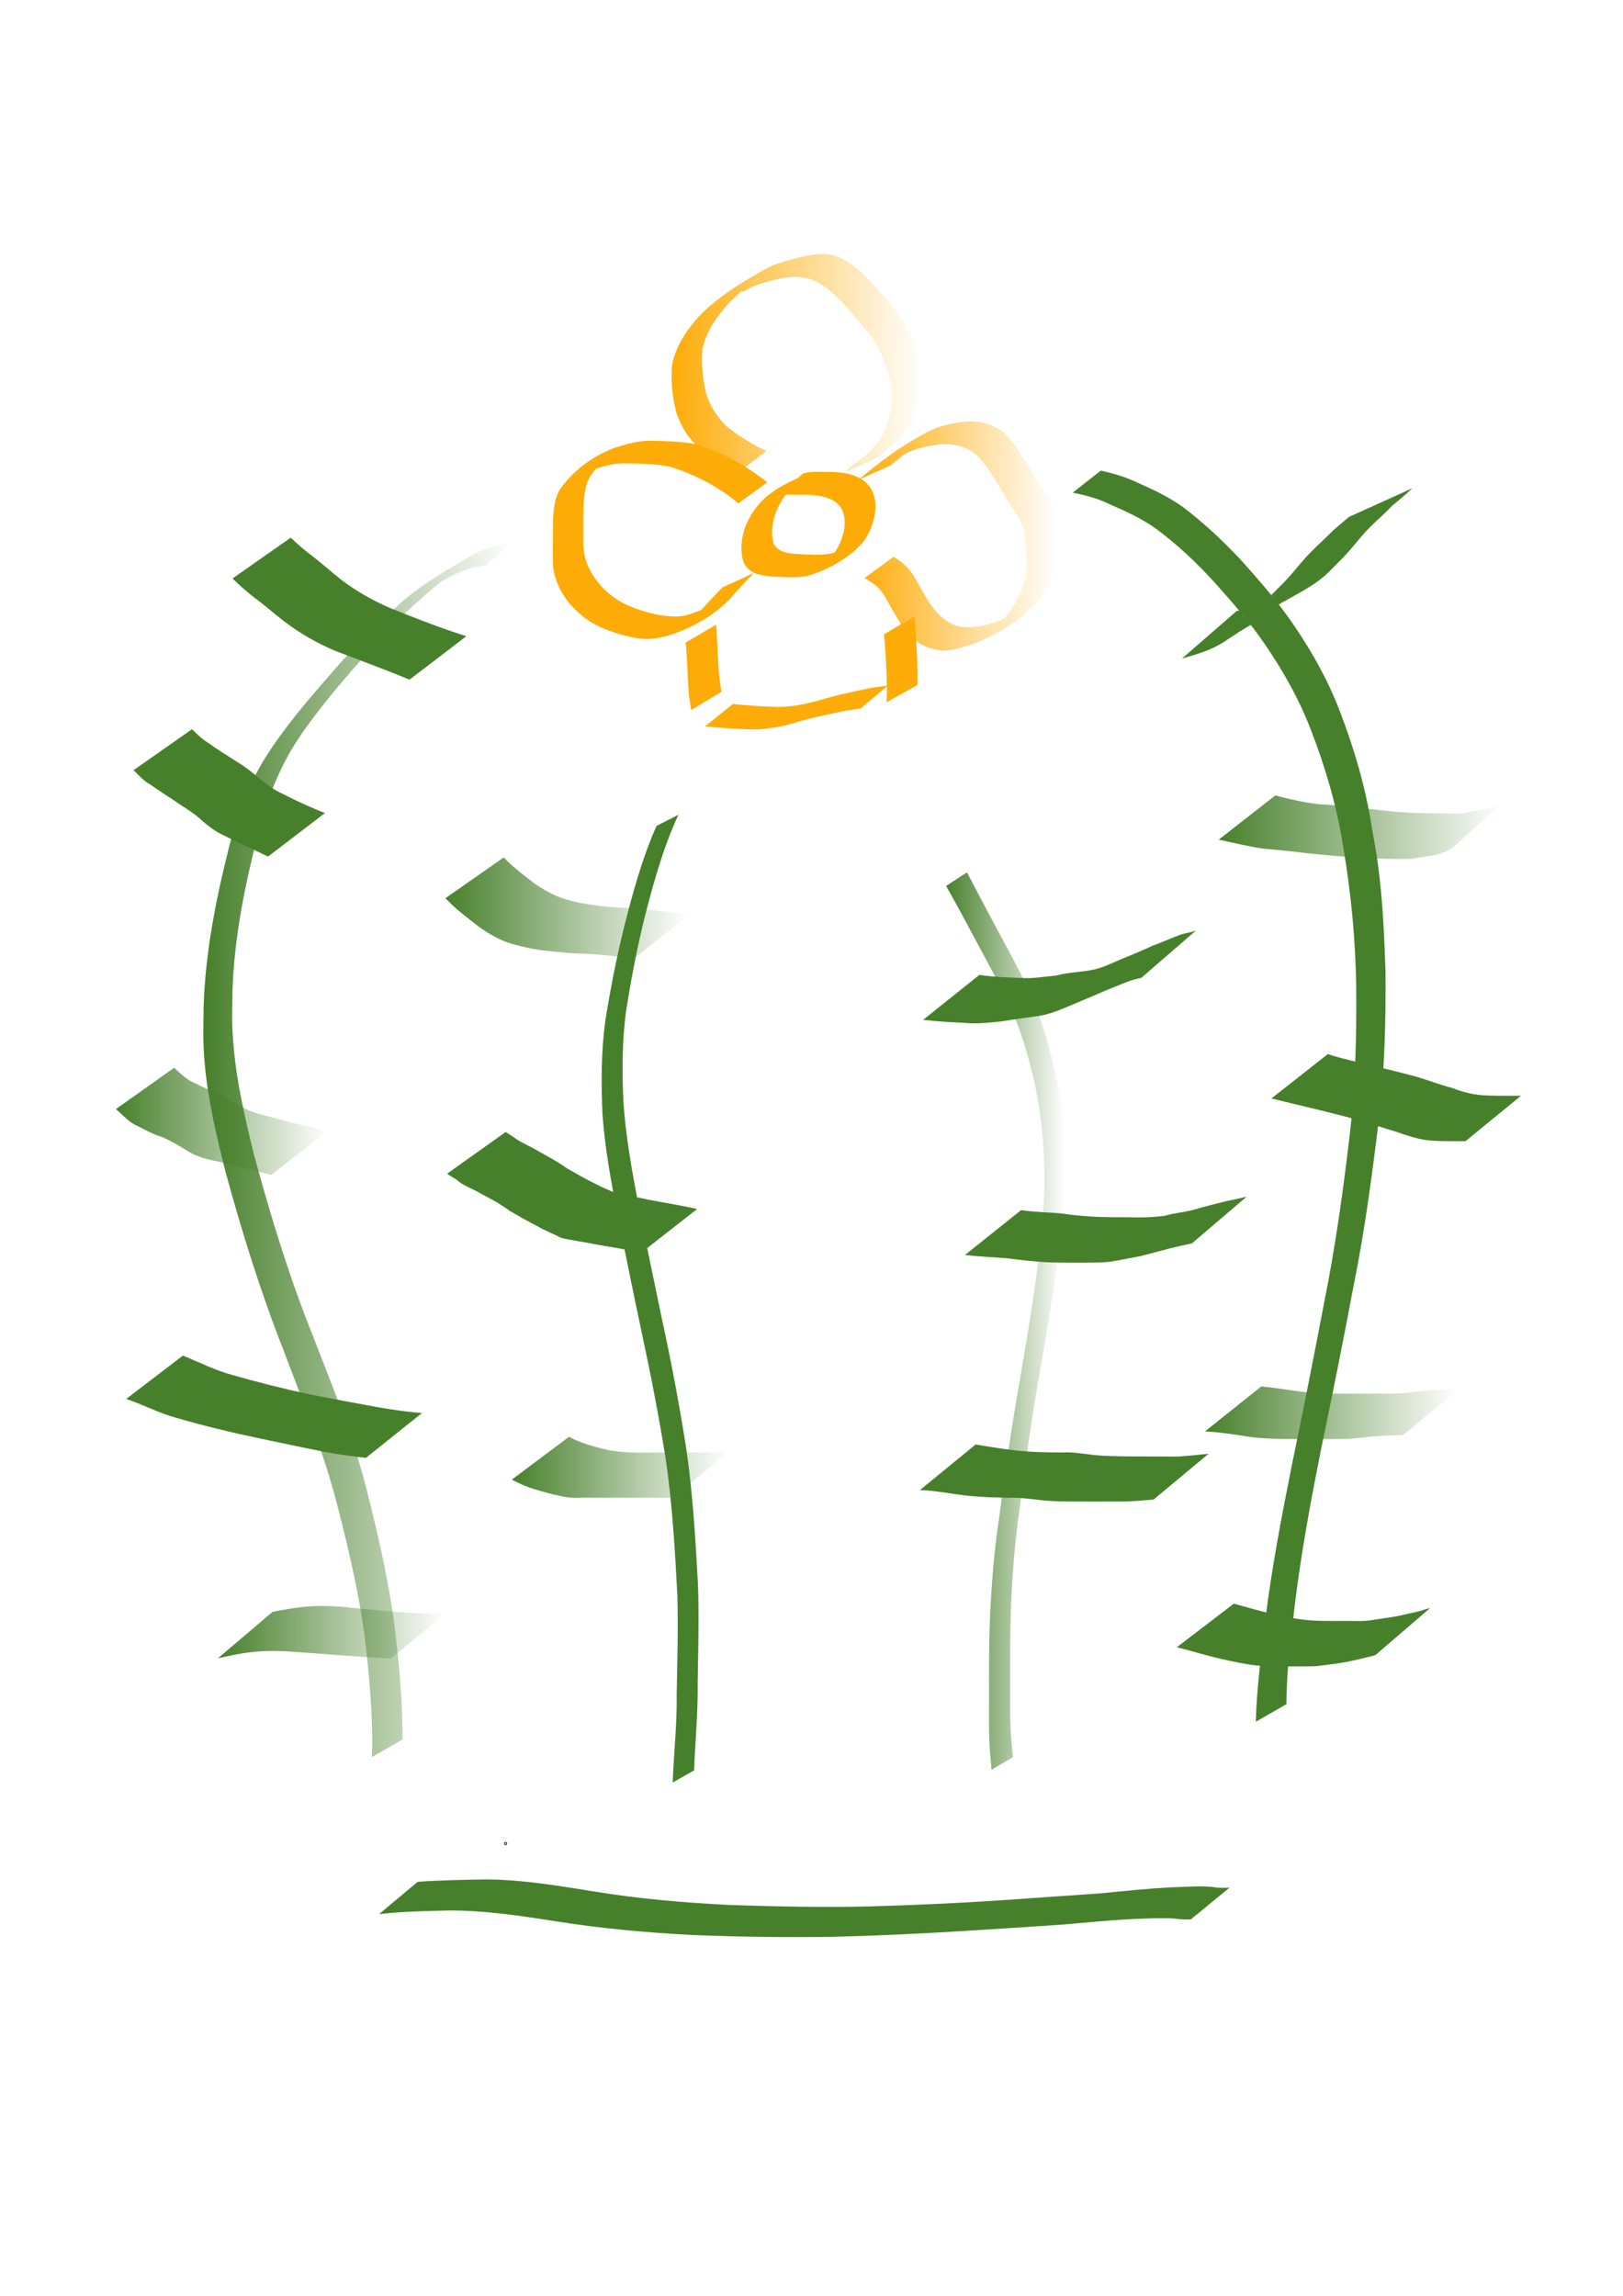 <?xml version="1.0" encoding="UTF-8" standalone="no"?>
<svg
   xmlns:dc="http://purl.org/dc/elements/1.1/"
   xmlns:cc="http://creativecommons.org/ns#"
   xmlns:rdf="http://www.w3.org/1999/02/22-rdf-syntax-ns#"
   xmlns:svg="http://www.w3.org/2000/svg"
   xmlns="http://www.w3.org/2000/svg"
   xmlns:xlink="http://www.w3.org/1999/xlink"
   xmlns:sodipodi="http://sodipodi.sourceforge.net/DTD/sodipodi-0.dtd"
   xmlns:inkscape="http://www.inkscape.org/namespaces/inkscape"
   inkscape:version="1.0 (4035a4fb49, 2020-05-01)"
   sodipodi:docname="cactus.svg"
   id="svg27"
   version="1.1"
   viewBox="0 0 210 297"
   height="297mm"
   width="210mm">
  <defs
     id="defs21">
    <linearGradient
       id="linearGradient1106"
       inkscape:collect="always">
      <stop
         id="stop1102"
         offset="0"
         style="stop-color:#47802b;stop-opacity:1;" />
      <stop
         id="stop1104"
         offset="1"
         style="stop-color:#47802b;stop-opacity:0;" />
    </linearGradient>
    <linearGradient
       id="linearGradient1098"
       inkscape:collect="always">
      <stop
         id="stop1094"
         offset="0"
         style="stop-color:#47802b;stop-opacity:1;" />
      <stop
         id="stop1096"
         offset="1"
         style="stop-color:#47802b;stop-opacity:0;" />
    </linearGradient>
    <linearGradient
       id="linearGradient1090"
       inkscape:collect="always">
      <stop
         id="stop1086"
         offset="0"
         style="stop-color:#fdac07;stop-opacity:1;" />
      <stop
         id="stop1088"
         offset="1"
         style="stop-color:#fdac07;stop-opacity:0;" />
    </linearGradient>
    <linearGradient
       id="linearGradient1082"
       inkscape:collect="always">
      <stop
         id="stop1078"
         offset="0"
         style="stop-color:#fdac07;stop-opacity:1;" />
      <stop
         id="stop1080"
         offset="1"
         style="stop-color:#fdac07;stop-opacity:0;" />
    </linearGradient>
    <linearGradient
       id="linearGradient1074"
       inkscape:collect="always">
      <stop
         id="stop1070"
         offset="0"
         style="stop-color:#47802b;stop-opacity:1;" />
      <stop
         id="stop1072"
         offset="1"
         style="stop-color:#47802b;stop-opacity:0;" />
    </linearGradient>
    <linearGradient
       id="linearGradient1066"
       inkscape:collect="always">
      <stop
         id="stop1062"
         offset="0"
         style="stop-color:#47802b;stop-opacity:1;" />
      <stop
         id="stop1064"
         offset="1"
         style="stop-color:#47802b;stop-opacity:0;" />
    </linearGradient>
    <linearGradient
       id="linearGradient1058"
       inkscape:collect="always">
      <stop
         id="stop1054"
         offset="0"
         style="stop-color:#47802b;stop-opacity:1;" />
      <stop
         id="stop1056"
         offset="1"
         style="stop-color:#47802b;stop-opacity:0;" />
    </linearGradient>
    <linearGradient
       id="linearGradient1050"
       inkscape:collect="always">
      <stop
         id="stop1046"
         offset="0"
         style="stop-color:#47802b;stop-opacity:1;" />
      <stop
         id="stop1048"
         offset="1"
         style="stop-color:#47802b;stop-opacity:0;" />
    </linearGradient>
    <linearGradient
       id="linearGradient1034"
       inkscape:collect="always">
      <stop
         id="stop1030"
         offset="0"
         style="stop-color:#47802b;stop-opacity:1;" />
      <stop
         id="stop1032"
         offset="1"
         style="stop-color:#47802b;stop-opacity:0;" />
    </linearGradient>
    <linearGradient
       id="linearGradient1014"
       inkscape:collect="always">
      <stop
         id="stop1010"
         offset="0"
         style="stop-color:#47802b;stop-opacity:1;" />
      <stop
         id="stop1012"
         offset="1"
         style="stop-color:#47802b;stop-opacity:0;" />
    </linearGradient>
    <linearGradient
       gradientTransform="matrix(1.111,0,0,1.252,-18.331,-37.86)"
       gradientUnits="userSpaceOnUse"
       y2="149.072"
       x2="76.21"
       y1="149.072"
       x1="40.161"
       id="linearGradient1020"
       xlink:href="#linearGradient1014"
       inkscape:collect="always" />
    <linearGradient
       gradientTransform="matrix(1.111,0,0,1.252,-18.331,-37.86)"
       gradientUnits="userSpaceOnUse"
       y2="166.776"
       x2="140.455"
       y1="166.776"
       x1="126.638"
       id="linearGradient1036"
       xlink:href="#linearGradient1034"
       inkscape:collect="always" />
    <linearGradient
       gradientTransform="matrix(1.111,0,0,1.252,-18.331,-37.86)"
       gradientUnits="userSpaceOnUse"
       y2="115.742"
       x2="191.826"
       y1="115.742"
       x1="158.373"
       id="linearGradient1052"
       xlink:href="#linearGradient1050"
       inkscape:collect="always" />
    <linearGradient
       gradientTransform="matrix(1.111,0,0,1.252,-18.331,-37.86)"
       gradientUnits="userSpaceOnUse"
       y2="176.26"
       x2="186.294"
       y1="176.26"
       x1="156.777"
       id="linearGradient1060"
       xlink:href="#linearGradient1058"
       inkscape:collect="always" />
    <linearGradient
       gradientTransform="matrix(1.111,0,0,1.252,-18.331,-37.86)"
       gradientUnits="userSpaceOnUse"
       y2="124.13"
       x2="96.73"
       y1="124.13"
       x1="68.346"
       id="linearGradient1068"
       xlink:href="#linearGradient1066"
       inkscape:collect="always" />
    <linearGradient
       gradientTransform="matrix(1.111,0,0,1.252,-18.331,-37.86)"
       gradientUnits="userSpaceOnUse"
       y2="181.902"
       x2="101.249"
       y1="181.902"
       x1="76.076"
       id="linearGradient1076"
       xlink:href="#linearGradient1074"
       inkscape:collect="always" />
    <linearGradient
       gradientTransform="matrix(1.111,0,0,1.252,-18.331,-37.86)"
       gradientUnits="userSpaceOnUse"
       y2="85.641"
       x2="139.525"
       y1="85.641"
       x1="116.412"
       id="linearGradient1084"
       xlink:href="#linearGradient1082"
       inkscape:collect="always" />
    <linearGradient
       gradientTransform="matrix(1.111,0,0,1.252,-18.331,-37.86)"
       gradientUnits="userSpaceOnUse"
       y2="67.803"
       x2="123.899"
       y1="67.803"
       x1="94.681"
       id="linearGradient1092"
       xlink:href="#linearGradient1090"
       inkscape:collect="always" />
    <linearGradient
       gradientUnits="userSpaceOnUse"
       y2="145.063"
       x2="42.415"
       y1="145.063"
       x1="15.002"
       id="linearGradient1100"
       xlink:href="#linearGradient1098"
       inkscape:collect="always" />
    <linearGradient
       gradientUnits="userSpaceOnUse"
       y2="211.151"
       x2="57.719"
       y1="211.151"
       x1="28.207"
       id="linearGradient1108"
       xlink:href="#linearGradient1106"
       inkscape:collect="always" />
  </defs>
  <sodipodi:namedview
     inkscape:window-maximized="1"
     inkscape:window-y="1609"
     inkscape:window-x="-11"
     inkscape:window-height="986"
     inkscape:window-width="1920"
     showgrid="false"
     inkscape:document-rotation="0"
     inkscape:current-layer="layer1"
     inkscape:document-units="mm"
     inkscape:cy="576.63275"
     inkscape:cx="128.245"
     inkscape:zoom="0.65312309"
     inkscape:pageshadow="2"
     inkscape:pageopacity="0.0"
     borderopacity="1.0"
     bordercolor="#666666"
     pagecolor="#ffffff"
     id="base" />
  <g
     id="layer1"
     inkscape:groupmode="layer"
     inkscape:label="Layer 1">
    <path
       d="m 49.043,247.623 c 2.999,-0.345 6.017,-0.403 9.028,-0.471 4.621,-0.017 9.218,0.672 13.786,1.389 5.908,0.945 11.853,1.482 17.811,1.783 6.015,0.242 12.035,0.322 18.054,0.234 5.637,-0.133 11.271,-0.406 16.901,-0.748 4.338,-0.259 8.673,-0.56 13.009,-0.846 2.98,-0.26 5.957,-0.552 8.942,-0.712 1.786,-0.055 3.576,-0.165 5.362,-0.062 0.708,0.119 1.421,0.122 2.134,0.122 0,0 5.015,-4.11 5.015,-4.11 v 0 c -0.699,0.012 -1.405,0.068 -2.097,-0.082 -1.81,-0.191 -3.639,0.003 -5.454,0.033 -3.016,0.167 -6.022,0.471 -9.029,0.775 -4.362,0.294 -8.723,0.611 -13.085,0.912 -5.63,0.376 -11.266,0.623 -16.904,0.784 -6.018,0.143 -12.04,0.015 -18.056,-0.182 -5.931,-0.296 -11.851,-0.797 -17.729,-1.771 -4.563,-0.729 -9.146,-1.503 -13.764,-1.536 -2.973,0.041 -5.948,0.1 -8.916,0.307 0,0 -5.007,4.183 -5.007,4.183 z"
       id="path29"
       style="fill:#47802b;stroke-width:0.312" />
    <path
       d="m 103.611,61.689 c -3.474,1.492 -5.847,3.043 -7.256,6.659 -0.464,1.496 -0.612,2.997 -0.11,4.491 0.804,1.464 2.223,1.597 3.615,1.741 1.518,0.07 3.05,0.226 4.556,-0.063 2.567,-0.704 5.494,-2.342 7.243,-4.37 0.776,-1.038 1.284,-2.198 1.514,-3.524 0.249,-1.301 0.093,-2.432 -0.549,-3.539 -0.788,-1.108 -1.888,-1.558 -3.081,-1.834 -1.008,-0.192 -2.033,-0.202 -3.052,-0.206 -0.879,-0.013 -1.741,-0.037 -2.595,0.213 0,0 -3.51,3.084 -3.51,3.084 v 0 c 0.831,-0.435 1.599,-0.354 2.497,-0.345 1.005,-0.004 2.014,-0.014 3.013,0.126 1.093,0.196 2.137,0.5 2.88,1.497 0.588,0.996 0.631,2.023 0.385,3.18 -0.285,1.235 -0.813,2.332 -1.615,3.247 -1.437,1.358 -0.703,0.608 2.811,-1.635 0.191,-0.122 -0.382,0.247 -0.578,0.357 -0.289,0.162 -0.863,0.438 -1.177,0.545 -0.212,0.073 -0.431,0.117 -0.647,0.176 -1.466,0.44 -2.994,0.228 -4.495,0.196 -1.192,-0.097 -2.567,-0.062 -3.323,-1.279 -0.442,-1.381 -0.219,-2.784 0.25,-4.129 0.368,-0.849 0.755,-1.644 1.345,-2.333 0.217,-0.253 0.985,-0.848 0.701,-0.702 -0.819,0.423 -4.626,2.847 -2.34,1.525 0,0 3.519,-3.078 3.519,-3.078 z"
       id="path47"
       style="fill:#fdac07;fill-opacity:1;stroke-width:0.312" />
    <path
       d="m 99.276,62.398 c -1.46,-1.166 -2.998,-2.153 -4.608,-3.03 -1.424,-0.733 -2.884,-1.369 -4.393,-1.836 -1.953,-0.449 -3.962,-0.461 -5.948,-0.504 -1.63,-0.077 -3.177,0.405 -4.731,0.877 -2.701,1.001 -5.232,2.758 -7.025,5.248 -0.829,1.208 -0.941,2.608 -1.004,4.076 -0.046,1.854 -0.041,3.71 -0.04,5.565 0.063,1.581 0.633,3.007 1.431,4.282 0.971,1.498 2.285,2.65 3.717,3.538 1.604,0.891 3.335,1.439 5.085,1.816 1.911,0.442 3.502,0.203 5.348,-0.42 2.734,-0.969 5.408,-2.466 7.501,-4.697 0.922,-1.143 1.949,-2.157 2.955,-3.203 0,0 -4.085,1.882 -4.085,1.882 v 0 c -1.02,1.045 -2.025,2.101 -2.988,3.213 -1.219,1.175 -3.478,2.555 2.333,-1.253 0.212,-0.139 -0.434,0.256 -0.657,0.369 -0.612,0.309 -0.921,0.403 -1.567,0.645 -0.433,0.16 -1.392,0.529 -1.835,0.631 -1.118,0.259 -2.259,0.15 -3.378,-0.025 -1.724,-0.328 -3.425,-0.844 -5.011,-1.686 -1.399,-0.808 -2.657,-1.916 -3.591,-3.355 -0.766,-1.183 -1.271,-2.528 -1.302,-4.01 -0.016,-1.843 -0.038,-3.687 0.043,-5.528 0.1,-1.399 0.285,-2.694 1.133,-3.791 0.431,-0.546 0.47,-0.622 0.96,-1.127 0.176,-0.181 0.756,-0.642 0.542,-0.524 -6.233,3.452 -3.466,2.126 -2.084,1.395 1.544,-0.461 3.057,-1.04 4.68,-1.006 1.957,0.03 3.932,0.038 5.865,0.423 1.502,0.421 2.942,1.057 4.361,1.747 1.6,0.847 3.139,1.795 4.548,3.006 0,0 3.745,-2.718 3.745,-2.718 z"
       id="path49"
       style="fill:#fdac07;fill-opacity:1;stroke-width:0.312" />
    <path
       d="m 115.192,60.235 c 0.23,-0.184 0.461,-0.366 0.691,-0.551 0.544,-0.44 1.071,-0.907 1.618,-1.342 0.291,-0.231 1.2,-0.859 0.888,-0.667 -5.478,3.385 -3.122,2.031 -1.968,1.382 1.542,-0.897 3.21,-1.309 4.919,-1.527 1.568,-0.234 3.078,0.099 4.484,0.878 1.127,0.887 1.994,2.17 2.789,3.419 0.853,1.328 1.626,2.715 2.483,4.039 0.752,1 1.296,2.098 1.536,3.379 0.185,1.788 0.227,3.605 0.108,5.4 -0.471,1.907 -1.41,3.626 -2.562,5.104 -0.19,0.194 -0.373,0.398 -0.571,0.582 -0.215,0.2 -0.435,0.396 -0.668,0.57 -0.241,0.18 -1.002,0.652 -0.752,0.488 5.425,-3.568 2.927,-1.839 1.101,-1.089 -1.766,0.64 -3.364,1.055 -5.21,0.722 -1.49,-0.341 -2.558,-1.327 -3.509,-2.597 -0.88,-1.224 -1.546,-2.615 -2.333,-3.913 -0.669,-1.125 -1.588,-1.854 -2.623,-2.485 0,0 -3.735,2.747 -3.735,2.747 v 0 c 0.978,0.601 1.9,1.172 2.528,2.271 0.791,1.315 1.482,2.706 2.361,3.951 0.993,1.367 2.119,2.45 3.686,2.879 0.632,0.152 1.079,0.303 1.731,0.291 1.231,-0.023 2.447,-0.501 3.63,-0.818 3.1,-1.146 6.099,-2.971 8.436,-5.546 1.124,-1.59 2.087,-3.373 2.443,-5.391 0.082,-1.842 0.074,-3.71 -0.14,-5.54 -0.279,-1.337 -0.847,-2.5 -1.637,-3.55 -0.855,-1.325 -1.639,-2.701 -2.499,-4.022 -0.828,-1.321 -1.715,-2.677 -2.887,-3.633 -1.432,-0.852 -3.004,-1.313 -4.634,-1.112 -1.736,0.189 -3.45,0.517 -5.027,1.405 -3.153,1.649 -6.045,3.791 -8.816,6.13 0,0 4.138,-1.853 4.138,-1.853 z"
       id="path51"
       style="fill:url(#linearGradient1084);fill-opacity:1;stroke-width:0.312" />
    <path
       d="m 99.144,58.367 c -1.715,-0.873 -3.4,-1.855 -4.955,-3.053 -1.329,-1.257 -2.205,-2.528 -2.812,-4.36 -0.461,-1.904 -0.669,-3.904 -0.476,-5.867 0.618,-2.523 1.975,-4.29 3.599,-6.083 1.056,-0.984 1.325,-1.291 2.49,-2.142 0.432,-0.316 1.745,-1.225 1.328,-0.886 -0.722,0.588 -1.694,0.846 -2.246,1.634 -0.341,0.486 1.026,-0.447 1.548,-0.639 0.495,-0.181 1.002,-0.32 1.504,-0.479 2.177,-0.61 4.129,-1.031 6.289,-0.185 1.536,0.744 2.808,1.991 3.991,3.295 1.345,1.521 2.711,2.986 3.846,4.716 1.038,1.814 1.765,3.782 2.142,5.892 0.255,2.051 -0.297,3.956 -1.042,5.792 -0.648,1.283 -1.629,2.268 -2.642,3.175 -0.834,0.617 -1.691,1.155 -2.404,1.953 0,0 4.123,-1.899 4.123,-1.899 v 0 c 0.758,-0.714 1.623,-1.245 2.405,-1.924 1.011,-0.958 1.972,-2.023 2.547,-3.385 0.724,-1.929 1.205,-3.95 0.908,-6.061 -0.409,-2.175 -1.175,-4.194 -2.245,-6.069 -1.128,-1.772 -2.513,-3.246 -3.867,-4.796 -1.21,-1.364 -2.53,-2.645 -4.092,-3.47 -0.275,-0.126 -0.541,-0.281 -0.826,-0.377 -1.861,-0.63 -3.841,-0.087 -5.677,0.354 -0.732,0.219 -2.428,0.684 -3.101,1.058 -3.191,1.777 -6.371,3.629 -9.021,6.331 -1.604,1.855 -3.031,3.808 -3.511,6.413 -0.142,2.042 0.052,4.101 0.566,6.069 0.661,1.953 1.545,3.251 2.94,4.624 1.565,1.237 3.304,2.161 4.994,3.159 0,0 3.696,-2.789 3.696,-2.789 z"
       id="path53"
       style="fill:url(#linearGradient1092);fill-opacity:1;stroke-width:0.312" />
    <path
       d="m 88.712,83.126 c 0.242,2.15 0.215,4.323 0.411,6.475 0.068,0.76 0.169,1.507 0.318,2.251 0,0 3.918,-2.371 3.918,-2.371 v 0 c -0.14,-0.724 -0.242,-1.451 -0.313,-2.188 -0.194,-2.154 -0.21,-4.325 -0.389,-6.482 0,0 -3.945,2.314 -3.945,2.314 z"
       id="path57"
       style="fill:#fdac07;fill-opacity:1;stroke-width:0.312" />
    <path
       d="m 91.212,93.971 c 1.917,0.186 3.836,0.317 5.759,0.39 1.854,0.046 3.663,-0.256 5.459,-0.738 2.232,-0.714 4.52,-1.157 6.797,-1.645 1.421,-0.242 0.715,-0.136 2.116,-0.32 0,0 3.535,-2.961 3.535,-2.961 v 0 c -1.412,0.172 -0.701,0.076 -2.132,0.289 -2.282,0.475 -4.572,0.939 -6.813,1.627 -1.775,0.482 -3.545,0.859 -5.383,0.84 -1.908,-0.064 -3.816,-0.166 -5.715,-0.389 0,0 -3.622,2.907 -3.622,2.907 z"
       id="path59"
       style="fill:#fdac07;fill-opacity:1;stroke-width:0.312" />
    <path
       d="m 114.375,82.054 c 0.187,1.813 0.284,3.636 0.348,5.46 0.008,1.114 0.101,2.233 -0.024,3.341 0,0 3.989,-2.233 3.989,-2.233 v 0 c 0.073,-1.13 0.007,-2.262 -0.021,-3.394 -0.074,-1.835 -0.208,-3.664 -0.344,-5.494 0,0 -3.947,2.321 -3.947,2.321 z"
       id="path61"
       style="fill:#fdac07;fill-opacity:1;stroke-width:0.312" />
    <ellipse
       ry="0.045"
       rx="0.04"
       cy="238.493"
       cx="65.416"
       style="fill:#47802b;stroke:#000000;stroke-width:0.312"
       id="path67" />
    <path
       d="m 52.089,225.026 c 0.007,-4.464 -0.373,-8.912 -0.873,-13.336 -0.747,-6.599 -2.272,-13.042 -3.888,-19.427 -1.755,-6.831 -4.474,-13.264 -6.97,-19.774 -3.014,-7.531 -5.388,-15.342 -7.528,-23.233 -1.1,-4.491 -2.164,-9.036 -2.585,-13.686 -0.299,-3.3 -0.201,-4.172 -0.161,-7.512 0.249,-6.98 1.636,-13.718 3.363,-20.392 0.994,-3.841 2.402,-7.564 4.393,-10.891 0.394,-0.658 0.83,-1.282 1.245,-1.923 2.757,-3.974 5.929,-7.547 9.079,-11.12 2.355,-2.537 4.783,-5.007 7.383,-7.223 0.589,-0.45 1.129,-0.975 1.711,-1.434 0.266,-0.21 1.101,-0.778 0.817,-0.6 -5.899,3.706 -2.4,1.605 -1.086,0.833 1.398,-0.863 2.867,-1.516 4.42,-1.909 0.892,-0.161 0.42,-0.079 1.416,-0.243 0,0 3.547,-2.99 3.547,-2.99 v 0 c -0.99,0.155 -0.516,0.087 -1.423,0.21 -1.588,0.344 -3.098,0.945 -4.52,1.822 -3.098,1.83 -6.233,3.643 -8.956,6.142 -2.555,2.244 -4.967,4.697 -7.282,7.249 -3.144,3.597 -6.334,7.171 -9.059,11.192 -0.415,0.655 -0.853,1.292 -1.245,1.965 -1.963,3.361 -3.329,7.116 -4.287,10.978 -1.68,6.692 -3.024,13.491 -3.251,20.471 -0.035,3.247 -0.131,4.383 0.16,7.596 0.423,4.668 1.522,9.228 2.652,13.727 2.156,7.903 4.577,15.706 7.569,23.265 2.443,6.518 5.116,12.956 6.872,19.768 1.627,6.36 3.159,12.779 3.84,19.371 0.462,4.437 0.844,8.906 0.684,13.379 0,0 3.963,-2.274 3.963,-2.274 z"
       id="path71"
       style="fill:url(#linearGradient1020);fill-opacity:1;stroke-width:0.312" />
    <path
       d="m 166.453,220.463 c -0.01,-4.405 0.626,-8.788 1.119,-13.151 0.822,-6.639 2.044,-13.201 3.342,-19.739 1.474,-7.044 2.888,-14.106 4.22,-21.185 1.439,-7.083 2.388,-14.272 3.271,-21.465 0.748,-6.409 0.928,-12.871 0.866,-19.327 -0.148,-4.091 -0.313,-8.196 -0.79,-12.259 -0.32,-2.726 -0.483,-3.436 -0.954,-6.138 -0.798,-5.239 -2.28,-10.287 -4.152,-15.153 -1.512,-3.972 -3.543,-7.611 -5.873,-11.027 -2.009,-3.012 -4.377,-5.687 -6.732,-8.351 -2.353,-2.539 -4.849,-4.881 -7.541,-6.95 -1.9,-1.396 -3.99,-2.369 -6.091,-3.299 -1.514,-0.723 -3.101,-1.187 -4.711,-1.538 0,0 -3.626,2.856 -3.626,2.856 v 0 c 1.599,0.306 3.179,0.725 4.675,1.449 2.083,0.915 4.168,1.832 6.066,3.188 2.703,2.002 5.187,4.322 7.509,6.858 2.348,2.646 4.719,5.29 6.726,8.282 2.31,3.381 4.333,6.982 5.842,10.91 1.871,4.826 3.341,9.832 4.161,15.028 1.038,6.044 1.613,12.161 1.705,18.321 0.053,6.431 -0.116,12.866 -0.867,19.25 -0.853,7.185 -1.846,14.354 -3.273,21.426 -1.345,7.072 -2.75,14.129 -4.207,21.172 -1.315,6.567 -2.572,13.154 -3.407,19.824 -0.506,4.415 -1.123,8.838 -1.244,13.291 0,0 3.963,-2.274 3.963,-2.274 z"
       id="path75"
       style="fill:#47802b;fill-opacity:1;stroke-width:0.312" />
    <path
       d="m 84.941,106.85 c -1.539,3.46 -2.628,7.138 -3.614,10.835 -1.27,4.736 -2.243,9.559 -3.014,14.427 -0.535,3.971 -0.537,8.025 -0.36,12.03 0.321,4.424 1.125,8.774 1.965,13.103 1.018,5.016 2.03,10.033 3.093,15.037 1.17,5.434 2.236,10.892 3.115,16.395 0.863,5.87 1.21,11.817 1.52,17.751 0.115,4.254 -0.011,8.51 -0.09,12.763 0.038,2.893 -0.191,5.771 -0.374,8.652 -0.06,0.917 -0.102,1.835 -0.14,2.754 0,0 2.774,-1.574 2.774,-1.574 v 0 c 0.034,-0.912 0.07,-1.825 0.126,-2.736 0.175,-2.88 0.368,-5.758 0.332,-8.648 0.065,-4.253 0.19,-8.509 0.034,-12.761 -0.333,-5.941 -0.677,-11.898 -1.557,-17.773 -0.881,-5.513 -1.903,-10.99 -3.094,-16.429 -1.056,-5.004 -2.08,-10.016 -3.09,-15.031 -0.823,-4.32 -1.606,-8.662 -1.902,-13.077 -0.172,-3.981 -0.19,-8.006 0.372,-11.951 0.765,-4.854 1.722,-9.664 3.01,-14.38 1.01,-3.706 2.123,-7.4 3.739,-10.836 0,0 -2.843,1.449 -2.843,1.449 z"
       id="path83"
       style="fill:#47802b;stroke-width:0.312" />
    <path
       d="m 122.42,114.615 c 1.834,3.224 3.544,6.532 5.323,9.793 1.505,2.819 3.024,5.648 4.127,8.705 0.874,2.421 1.106,3.484 1.781,5.983 1.203,5.152 1.643,10.516 1.435,15.836 -0.044,1.112 -0.145,2.219 -0.218,3.329 -0.573,6.505 -1.656,12.935 -2.751,19.349 -1.118,6.218 -2.03,12.48 -2.834,18.758 -0.672,4.343 -0.998,8.732 -1.198,13.13 -0.124,3.225 -0.115,6.454 -0.108,9.681 0.01,2.53 -0.074,5.058 0.127,7.58 0.068,0.726 0.133,1.453 0.193,2.181 0,0 2.761,-1.623 2.761,-1.623 v 0 c -0.065,-0.724 -0.136,-1.447 -0.207,-2.17 -0.208,-2.504 -0.13,-5.017 -0.153,-7.529 0.005,-3.221 -0.002,-6.443 0.108,-9.662 0.177,-4.38 0.525,-8.746 1.162,-13.075 0.786,-6.271 1.685,-12.523 2.813,-18.729 1.097,-6.424 2.178,-12.864 2.733,-19.382 0.072,-1.117 0.173,-2.231 0.215,-3.35 0.205,-5.353 -0.262,-10.746 -1.474,-15.93 -0.628,-2.315 -0.979,-3.785 -1.778,-6.034 -1.093,-3.077 -2.611,-5.926 -4.122,-8.757 -1.781,-3.259 -3.503,-6.561 -5.241,-9.849 0,0 -2.696,1.767 -2.696,1.767 z"
       id="path91"
       style="fill:url(#linearGradient1036);fill-opacity:1;stroke-width:0.312" />
    <path
       d="m 57.719,208.694 c -3.96,0.168 -7.911,-0.309 -11.853,-0.667 -2.17,-0.255 -4.331,-0.366 -6.506,-0.163 -1.378,0.146 -2.744,0.388 -4.105,0.665 0,0 -7.048,5.992 -7.048,5.992 v 0 c 1.361,-0.289 2.716,-0.603 4.097,-0.762 2.158,-0.284 4.31,-0.188 6.476,-0.018 3.93,0.264 7.856,0.642 11.79,0.803 0,0 7.149,-5.85 7.149,-5.85 z"
       id="path107"
       style="fill:url(#linearGradient1108);stroke-width:0.312;fill-opacity:1" />
    <path
       d="m 54.608,182.792 c -1.844,-0.125 -3.675,-0.405 -5.501,-0.708 -2.987,-0.547 -5.973,-1.098 -8.954,-1.678 -3.392,-0.733 -6.764,-1.577 -10.111,-2.536 -2.2,-0.586 -4.258,-1.652 -6.38,-2.501 0,0 -7.331,5.608 -7.331,5.608 v 0 c 2.202,0.745 4.294,1.856 6.536,2.46 3.381,0.979 6.789,1.819 10.222,2.537 2.932,0.611 5.859,1.25 8.796,1.826 1.807,0.348 3.63,0.592 5.453,0.803 0,0 7.27,-5.811 7.27,-5.811 z"
       id="path109"
       style="fill:#47802b;stroke-width:0.312" />
    <path
       d="m 42.415,146.261 c -2.265,-0.434 -4.515,-0.964 -6.743,-1.598 -1.435,-0.399 -2.889,-0.618 -4.212,-1.391 -0.956,-0.666 -1.986,-1.177 -3.002,-1.711 -1.118,-0.409 -2.203,-0.905 -3.272,-1.456 -1.029,-0.4 -1.817,-1.226 -2.654,-1.973 0,0 -7.53,5.344 -7.53,5.344 v 0 c 0.898,0.768 1.687,1.727 2.769,2.176 1.076,0.526 2.125,1.15 3.272,1.463 1.015,0.468 2.011,1.014 2.968,1.619 1.366,0.922 2.849,1.272 4.408,1.568 2.224,0.596 4.463,1.115 6.691,1.69 0,0 7.305,-5.733 7.305,-5.733 z"
       id="path111"
       style="fill:url(#linearGradient1100);stroke-width:0.312;fill-opacity:1" />
    <path
       d="m 42.053,105.177 c -1.863,-0.71 -3.686,-1.564 -5.477,-2.479 -1.122,-0.509 -2.13,-1.239 -3.086,-2.06 -0.888,-0.741 -1.785,-1.466 -2.764,-2.047 -1.28,-0.818 -2.572,-1.619 -3.816,-2.506 -0.769,-0.468 -1.415,-1.104 -2.062,-1.755 0,0 -7.57,5.308 -7.57,5.308 v 0 c 0.697,0.659 1.323,1.412 2.163,1.855 1.251,0.908 2.577,1.681 3.836,2.576 0.923,0.584 1.838,1.17 2.671,1.914 0.995,0.903 2.068,1.698 3.268,2.214 1.802,0.918 3.652,1.718 5.463,2.614 0,0 7.374,-5.635 7.374,-5.635 z"
       id="path113"
       style="fill:#47802b;stroke-width:0.312" />
    <path
       d="m 60.339,82.308 c -3.301,-1.049 -6.541,-2.315 -9.771,-3.612 -2.252,-0.962 -4.413,-2.17 -6.407,-3.691 -1.258,-0.997 -2.468,-2.064 -3.727,-3.059 -0.984,-0.727 -1.922,-1.524 -2.811,-2.393 0,0 -7.54,5.284 -7.54,5.284 v 0 c 0.911,0.897 1.869,1.728 2.862,2.504 1.304,0.942 2.502,2.037 3.784,3.014 2.066,1.574 4.285,2.854 6.625,3.837 3.216,1.231 6.448,2.412 9.637,3.73 0,0 7.348,-5.615 7.348,-5.615 z"
       id="path117"
       style="fill:#47802b;stroke-width:0.312" />
    <path
       d="m 152.932,85.197 c 1.79,-0.505 3.535,-1.015 5.173,-1.988 21.657,-14.192 1.977,-1.324 1.48,-0.997 -0.247,0.163 0.5,-0.315 0.751,-0.47 0.674,-0.417 1.354,-0.823 2.036,-1.225 2.809,-2.807 6.716,-3.741 9.541,-6.496 0.622,-0.606 1.209,-1.251 1.836,-1.851 1.214,-1.238 2.232,-2.699 3.467,-3.923 0.952,-0.978 2.001,-1.816 2.916,-2.836 0.903,-0.718 1.782,-1.459 2.632,-2.259 0,0 -8.221,3.722 -8.221,3.722 v 0 c -0.881,0.779 -1.826,1.466 -2.641,2.337 -0.96,0.943 -1.967,1.828 -2.885,2.826 -1.156,1.297 -2.219,2.704 -3.473,3.886 -0.607,0.609 -1.202,1.241 -1.852,1.793 -2.468,2.098 -7.245,4.342 5.592,-3.464 -0.932,0.58 -1.899,1.094 -2.822,1.691 -0.501,0.324 -19.326,12.593 -1.481,1.011 -0.27,0.181 -1.225,0.832 -1.517,0.99 -1.101,0.594 -2.31,0.816 -3.488,1.128 0,0 -7.046,6.126 -7.046,6.126 z"
       id="path119"
       style="fill:#47802b;stroke-width:0.312" />
    <path
       d="m 157.692,108.623 c 1.91,0.398 3.802,0.878 5.73,1.158 1.642,0.167 3.285,0.273 4.921,0.506 1.644,0.196 3.293,0.337 4.942,0.48 1.896,0.146 3.793,0.268 5.692,0.324 1.193,0.027 2.386,0.052 3.579,0.021 0.881,-0.124 1.754,-0.301 2.636,-0.414 0.977,-0.162 1.885,-0.469 2.748,-1.01 0,0 6.934,-6.303 6.934,-6.303 v 0 c -0.836,0.523 -1.571,1.161 -2.565,1.249 -0.843,0.278 -1.753,0.196 -2.6,0.493 -1.161,0.26 -2.37,0.038 -3.547,0.108 -1.907,-0.024 -3.815,-0.072 -5.717,-0.229 -1.621,-0.151 -3.232,-0.379 -4.856,-0.498 -1.655,-0.22 -3.303,-0.403 -4.971,-0.472 -1.892,-0.226 -3.753,-0.632 -5.602,-1.135 0,0 -7.324,5.722 -7.324,5.722 z"
       id="path121"
       style="fill:url(#linearGradient1052);fill-opacity:1;stroke-width:0.312" />
    <path
       d="m 164.509,142.095 c 1.981,0.505 3.972,0.963 5.958,1.444 1.803,0.455 3.61,0.894 5.405,1.388 1.604,0.457 3.179,1.024 4.781,1.485 1.253,0.442 2.498,0.863 3.801,1.065 1.273,0.165 2.557,0.151 3.837,0.155 0.895,0.003 0.455,8.4e-4 1.323,0.003 0,0 7.188,-5.884 7.188,-5.884 v 0 c -0.874,0.005 -0.431,0.004 -1.33,0.008 -1.255,-3.3e-4 -2.512,0.005 -3.766,-0.078 -1.298,-0.121 -2.549,-0.438 -3.779,-0.926 -1.611,-0.416 -3.169,-1.021 -4.765,-1.503 -1.817,-0.475 -3.639,-0.918 -5.461,-1.365 -1.964,-0.5 -3.958,-0.868 -5.887,-1.524 0,0 -7.305,5.733 -7.305,5.733 z"
       id="path125"
       style="fill:#47802b;stroke-width:0.312" />
    <path
       d="m 155.918,185.175 c 1.862,0.088 3.703,0.388 5.547,0.671 1.511,0.23 3.036,0.274 4.559,0.302 1.452,0.02 2.903,0.024 4.355,0.014 1.477,-0.005 2.955,0.026 4.431,-0.041 1.301,-0.117 2.598,-0.281 3.901,-0.377 0.931,-0.064 1.864,-0.073 2.797,-0.078 0,0 7.217,-5.908 7.217,-5.908 v 0 c -0.946,1.2e-4 -1.893,-8.3e-4 -2.839,0.043 -1.32,0.075 -2.633,0.228 -3.946,0.402 -1.458,0.159 -2.926,0.052 -4.389,0.088 -1.45,-0.005 -2.901,0.008 -4.351,-7e-5 -1.503,-0.016 -3.008,-0.034 -4.504,-0.209 -1.837,-0.235 -3.664,-0.559 -5.508,-0.719 0,0 -7.27,5.811 -7.27,5.811 z"
       id="path127"
       style="fill:url(#linearGradient1060);fill-opacity:1;stroke-width:0.312" />
    <path
       d="m 152.264,213.097 c 1.921,0.469 3.815,1.078 5.742,1.509 1.502,0.341 3.004,0.669 4.53,0.845 1.208,0.118 2.423,0.135 3.635,0.131 1.376,-0.02 2.753,0.022 4.129,-0.032 1.206,-0.16 2.417,-0.287 3.617,-0.501 1.178,-0.196 2.334,-0.515 3.501,-0.781 0.182,-0.052 0.364,-0.104 0.546,-0.156 0,0 7.077,-6.082 7.077,-6.082 v 0 c -0.183,0.046 -0.366,0.093 -0.549,0.14 -1.124,0.397 -2.321,0.577 -3.471,0.856 -1.188,0.249 -2.38,0.362 -3.574,0.571 -1.349,0.215 -2.724,0.054 -4.083,0.102 -1.198,-0.008 -2.397,0.01 -3.594,-0.062 -1.522,-0.112 -3.028,-0.361 -4.517,-0.738 -1.895,-0.35 -3.745,-0.944 -5.612,-1.438 0,0 -7.374,5.635 -7.374,5.635 z"
       id="path129"
       style="fill:#47802b;stroke-width:0.312" />
    <path
       d="m 89.179,118.368 c -2.15,-0.351 -4.311,-0.611 -6.476,-0.805 -1.635,-0.098 -3.266,-0.196 -4.899,-0.343 -1.664,-0.207 -3.317,-0.464 -4.929,-0.977 -1.315,-0.456 -2.544,-1.138 -3.714,-1.944 -1.184,-0.933 -2.411,-1.816 -3.499,-2.89 -0.162,-0.163 -0.324,-0.326 -0.486,-0.489 0,0 -7.546,5.284 -7.546,5.284 v 0 c 0.163,0.158 0.326,0.316 0.49,0.474 1.108,1.14 2.372,2.042 3.589,3.024 1.215,0.89 2.468,1.66 3.849,2.184 1.663,0.543 3.339,0.897 5.061,1.113 1.634,0.153 3.259,0.368 4.901,0.358 2.132,0.13 4.266,0.322 6.369,0.752 0,0 7.289,-5.741 7.289,-5.741 z"
       id="path131"
       style="fill:url(#linearGradient1068);fill-opacity:1;stroke-width:0.312" />
    <path
       d="m 90.205,156.408 c -2.083,-0.475 -4.188,-0.805 -6.284,-1.197 -1.328,-0.336 -2.687,-0.483 -4.017,-0.802 -0.985,-0.342 -1.951,-0.797 -2.892,-1.276 -1.24,-0.6 -2.434,-1.302 -3.639,-1.982 -1.171,-0.836 -2.418,-1.513 -3.663,-2.198 -0.943,-0.574 -1.952,-0.993 -2.888,-1.579 -0.435,-0.359 -0.933,-0.606 -1.383,-0.938 0,0 -7.57,5.388 -7.57,5.388 v 0 c 0.445,0.407 1.008,0.571 1.448,1.001 0.928,0.702 2.017,1.024 2.989,1.639 1.252,0.647 2.499,1.318 3.645,2.184 1.205,0.681 2.394,1.391 3.628,2.003 0.97,0.572 2.016,0.949 3.003,1.477 1.361,0.351 2.747,0.484 4.119,0.784 2.061,0.4 4.149,0.623 6.179,1.217 0,0 7.324,-5.722 7.324,-5.722 z"
       id="path139"
       style="fill:#47802b;stroke-width:0.312" />
    <path
       d="m 94.202,187.878 c -1.67,0.029 -3.34,0.023 -5.011,0.027 -1.766,-0.005 -3.532,-0.005 -5.298,6.6e-4 -1.734,0.069 -3.445,-0.01 -5.158,-0.309 -1.53,-0.362 -3.071,-0.753 -4.52,-1.426 -0.198,-0.099 -0.396,-0.198 -0.595,-0.296 0,0 -7.397,5.544 -7.397,5.544 v 0 c 0.198,0.096 0.397,0.192 0.595,0.287 1.483,0.791 3.101,1.163 4.686,1.607 0.575,0.113 1.145,0.265 1.723,0.36 1.166,0.191 2.348,0.023 3.52,0.08 1.766,0.005 3.531,0.005 5.297,6.5e-4 1.648,0.004 3.297,-0.003 4.945,0.027 0,0 7.213,-5.902 7.213,-5.902 z"
       id="path141"
       style="fill:url(#linearGradient1076);fill-opacity:1;stroke-width:0.312" />
    <path
       d="m 119.448,131.932 c 1.793,0.209 3.592,0.313 5.392,0.394 1.569,0.154 3.127,-0.025 4.687,-0.188 1.5,-0.244 3.003,-0.458 4.509,-0.654 1.433,-0.167 2.802,-0.701 4.142,-1.271 1.314,-0.567 2.639,-1.092 3.948,-1.675 1.164,-0.511 2.349,-0.96 3.524,-1.439 0.654,-0.278 1.336,-0.447 2.02,-0.597 0,0 7.073,-6.122 7.073,-6.122 v 0 c -0.674,0.278 -1.392,0.307 -2.075,0.565 -1.199,0.443 -2.369,0.978 -3.57,1.415 -1.295,0.6 -2.601,1.154 -3.92,1.677 -1.321,0.567 -2.641,1.236 -4.044,1.475 -1.49,0.26 -3.01,0.294 -4.482,0.692 -1.55,0.136 -3.089,0.431 -4.648,0.302 -1.765,-0.052 -3.533,-0.122 -5.285,-0.385 0,0 -7.27,5.811 -7.27,5.811 z"
       id="path159"
       style="fill:#47802b;stroke-width:0.312" />
    <path
       d="m 124.851,162.357 c 1.844,0.209 3.697,0.279 5.544,0.431 1.552,0.207 3.106,0.38 4.666,0.483 1.293,0.081 2.588,0.073 3.882,0.077 1.548,-0.015 3.093,0.039 4.637,-0.113 1.358,-0.213 2.706,-0.504 4.06,-0.75 1.309,-0.354 2.622,-0.69 3.934,-1.034 0.878,-0.229 1.767,-0.394 2.649,-0.602 0,0 7.078,-6.038 7.078,-6.038 v 0 c -0.892,0.195 -1.774,0.419 -2.671,0.584 -1.302,0.339 -2.61,0.639 -3.901,1.029 -1.318,0.395 -2.707,0.467 -4.029,0.863 -1.522,0.19 -3.039,0.241 -4.572,0.183 -1.286,8.4e-4 -2.573,-0.003 -3.859,-0.039 -1.567,-0.062 -3.13,-0.193 -4.687,-0.416 -1.816,-0.211 -3.65,-0.183 -5.461,-0.469 0,0 -7.27,5.811 -7.27,5.811 z"
       id="path161"
       style="fill:#47802b;stroke-width:0.312" />
    <path
       d="m 119.026,192.765 c 2.014,0.057 4.003,0.49 6.008,0.71 1.772,0.203 3.553,0.247 5.332,0.284 1.361,-0.046 2.71,0.122 4.062,0.278 1.502,0.195 3.015,0.197 4.525,0.214 2.12,0.017 4.24,0 6.36,-0.004 1.318,-0.019 2.632,-0.145 3.946,-0.254 0,0 7.118,-5.924 7.118,-5.924 v 0 c -1.318,0.13 -2.635,0.272 -3.956,0.361 -2.104,-0.003 -4.208,-0.011 -6.313,-0.022 -1.484,-0.016 -2.969,-0.03 -4.449,-0.169 -1.373,-0.139 -2.736,-0.419 -4.118,-0.338 -1.78,-0.004 -3.561,-0.032 -5.336,-0.182 -2.001,-0.187 -3.98,-0.528 -5.965,-0.855 0,0 -7.213,5.902 -7.213,5.902 z"
       id="path163"
       style="fill:#47802b;stroke-width:0.312" />
  </g>
</svg>
